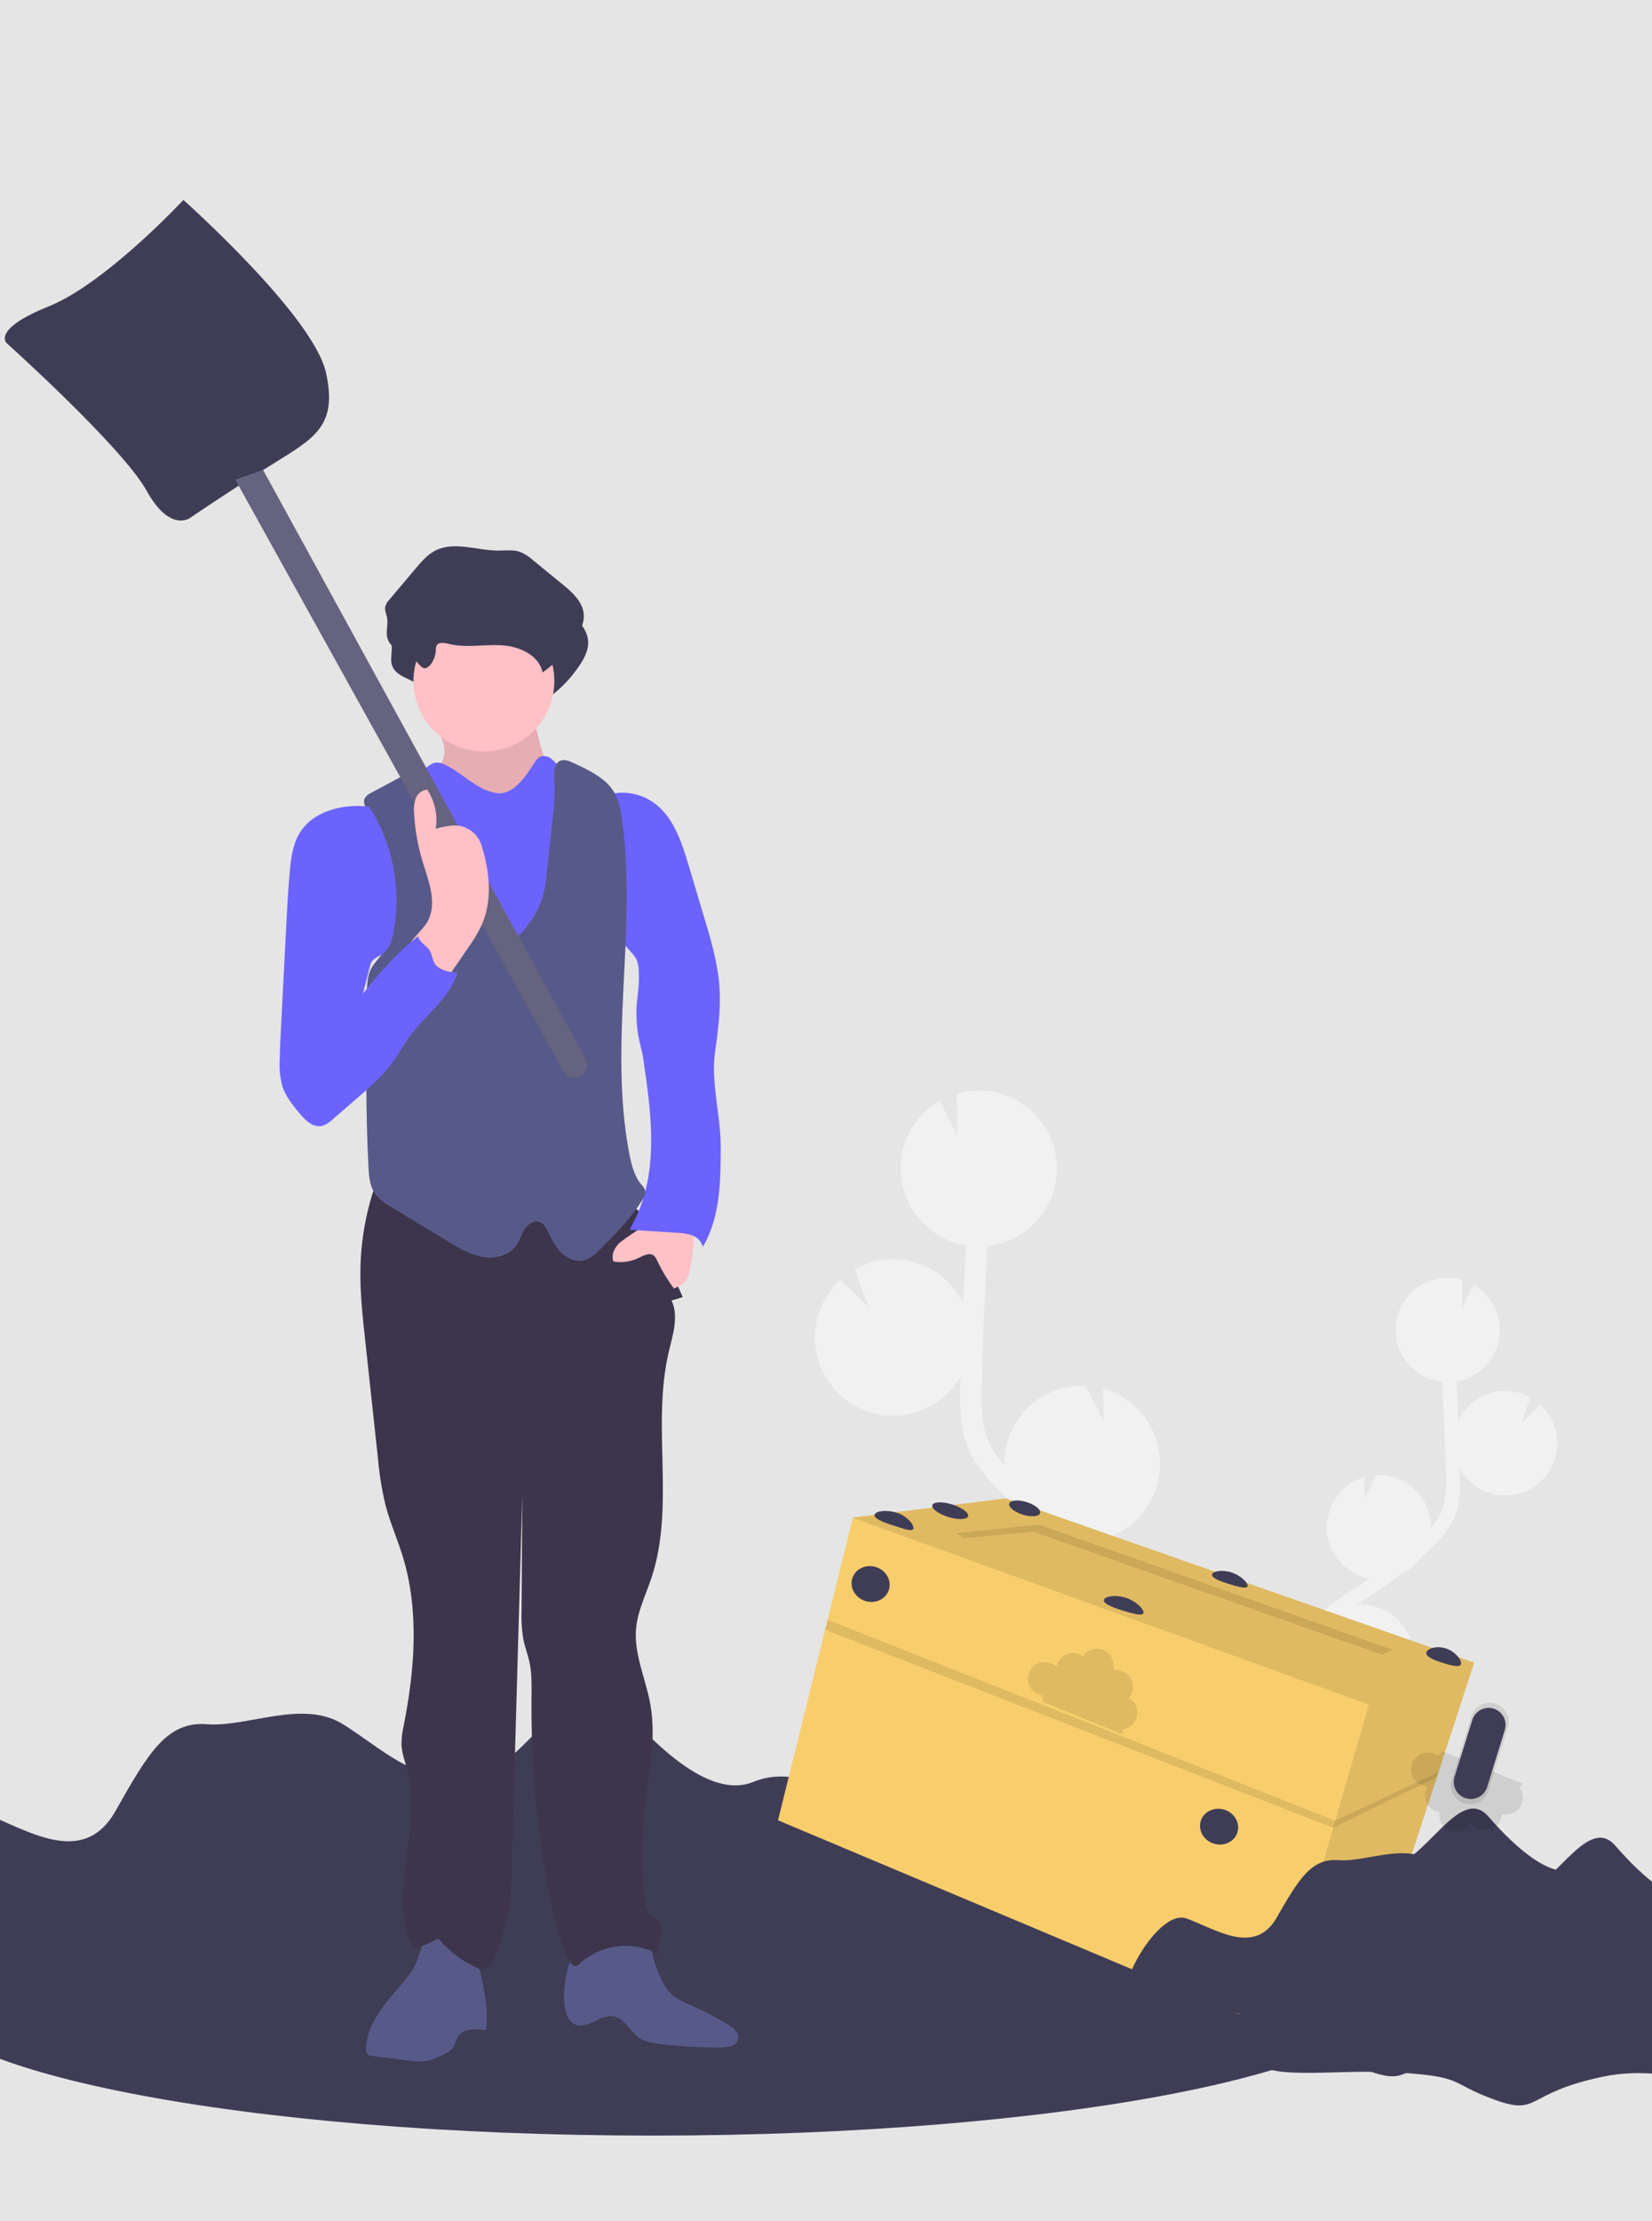 <svg width="620" height="833" viewBox="0 0 620 833" fill="none" xmlns="http://www.w3.org/2000/svg">
<rect width="620" height="833" fill="#E5E5E5"/>
<g clip-path="url(#clip0)">
<path d="M244.98 801C397.963 801 521.98 776.823 521.98 747C521.98 717.177 397.963 693 244.98 693C91.997 693 -32.02 717.177 -32.02 747C-32.02 776.823 91.997 801 244.98 801Z" fill="#3F3D56"/>
<path d="M23.25 734C23.25 734 -28.11 720.19 -37.8 721.21C-47.49 722.23 -23.12 673.85 -6.89 679.75C9.34 685.65 30.98 701.17 43.35 679.25C55.72 657.33 62.66 645.53 77.73 646.71C92.8 647.89 113.67 637.28 128.73 646.71C143.79 656.14 154.37 667.77 175.17 667.27C195.97 666.77 215.69 619.58 231.89 638.46C248.09 657.34 267.52 674.61 282.75 668.33C297.98 662.05 315.36 671.49 329.27 682.11C343.18 692.73 367.53 688.01 376.8 679.75C386.07 671.49 393.04 665.59 412.74 666.75C432.44 667.91 495.05 682.09 518.24 699.75C541.43 717.41 488.1 739.87 462.59 739.87C437.08 739.87 432.45 746.95 410.42 757.57C388.39 768.19 352.42 751.67 326.95 769.37C301.48 787.07 268.95 759.93 224.95 769.37C180.95 778.81 190.17 791.78 164.66 782.37C139.15 772.96 148.43 769.37 111.33 767.03C74.23 764.69 33.66 772.93 30.18 757.59C26.7 742.25 3.54 738.71 -10.38 733.99C-24.3 729.27 23.25 734 23.25 734Z" fill="#3F3D56"/>
<path d="M511.64 593.73L513.64 592.45L514.23 592.07C509.851 591.327 505.856 589.114 502.902 585.797C499.948 582.48 498.212 578.256 497.979 573.821C497.746 569.385 499.031 565.002 501.621 561.394C504.211 557.786 507.953 555.168 512.23 553.97L512.13 562.03L516.56 553.26C519.126 553.14 521.691 553.527 524.107 554.399C526.524 555.27 528.745 556.609 530.644 558.339C532.543 560.069 534.082 562.156 535.175 564.481C536.267 566.806 536.891 569.324 537.01 571.89C537.01 572.27 537.01 572.63 537.01 573C538.572 571.302 539.873 569.381 540.87 567.3C542.75 563.11 542.78 558.38 542.64 552.62C542.34 541.22 541.85 529.73 541.21 518.27C536.585 517.758 532.294 515.613 529.11 512.22C525.926 508.826 524.057 504.408 523.84 499.76C523.81 499.17 523.81 498.58 523.84 497.99C523.84 497.84 523.84 497.69 523.84 497.55C523.84 496.98 523.93 496.42 524.02 495.86C524.015 495.77 524.015 495.68 524.02 495.59C524.09 495.12 524.19 494.66 524.3 494.2C524.3 494.03 524.39 493.86 524.43 493.69C524.57 493.19 524.72 492.69 524.9 492.21C524.96 492.05 525.02 491.9 525.09 491.74C525.23 491.38 525.38 491.03 525.54 490.68C525.62 490.5 525.7 490.31 525.79 490.13L525.86 489.99C527.929 485.908 531.363 482.681 535.565 480.868C539.767 479.056 544.471 478.773 548.86 480.07L548.73 490.56L553.11 481.9C555.948 483.535 558.329 485.857 560.035 488.653C561.74 491.449 562.715 494.629 562.87 497.9C562.951 499.595 562.806 501.293 562.44 502.95V502.95C562.44 503.09 562.36 503.22 562.33 503.36C562.3 503.5 562.2 503.88 562.13 504.13C562.06 504.38 561.94 504.78 561.83 505.13C561.72 505.48 561.67 505.61 561.58 505.85C561.49 506.09 561.29 506.53 561.14 506.85C561.05 507.04 560.97 507.24 560.88 507.44C560.63 507.94 560.36 508.44 560.07 508.92C559.97 509.09 559.85 509.25 559.75 509.41C559.54 509.73 559.33 510.06 559.1 510.41C558.87 510.76 558.81 510.79 558.66 510.97C558.51 511.15 558.23 511.51 558 511.77C557.77 512.03 557.67 512.13 557.5 512.31C557.33 512.49 557.02 512.81 556.76 513.05L556.25 513.53L555.36 514.27L554.9 514.63C554.43 514.97 553.96 515.29 553.46 515.63L553.18 515.79C552.769 516.042 552.345 516.272 551.91 516.48L551.35 516.73C551 516.89 550.64 517.05 550.27 517.18L549.63 517.41C549.27 517.54 548.91 517.65 548.54 517.75L547.88 517.92C547.48 518.02 547.07 518.1 546.66 518.17H546.58C546.847 523.01 547.087 527.847 547.3 532.68C548.465 530.285 550.107 528.154 552.125 526.417C554.144 524.679 556.496 523.373 559.038 522.578C561.58 521.783 564.257 521.516 566.905 521.793C569.554 522.07 572.118 522.886 574.44 524.19L570.99 533.67L578.1 526.84C581.912 530.325 584.185 535.18 584.42 540.34C584.509 542.151 584.34 543.966 583.92 545.73C583.035 549.557 581.017 553.028 578.131 555.692C575.244 558.355 571.622 560.087 567.736 560.663C563.851 561.238 559.882 560.63 556.348 558.917C552.813 557.204 549.876 554.466 547.92 551.06C547.92 551.55 547.92 552.06 547.92 552.53C548.05 557.61 548.21 563.93 545.68 569.53C543.87 573.168 541.433 576.459 538.48 579.25C536.7 581.06 534.86 582.81 532.98 584.51C531.12 586.998 528.697 589.009 525.91 590.38C522.81 592.767 519.603 595.003 516.29 597.09L514.56 598.35C512.7 599.51 510.79 600.69 508.92 601.92L509.92 601.84C514.064 601.646 518.162 602.775 521.623 605.063C525.083 607.352 527.726 610.681 529.17 614.57L516.95 624.57L530.4 621.45C530.388 624.75 529.542 627.993 527.941 630.879C526.341 633.765 524.037 636.2 521.244 637.957C518.451 639.715 515.259 640.739 511.965 640.933C508.671 641.128 505.381 640.487 502.4 639.07C502.71 639.44 503.01 639.82 503.31 640.2L505.09 642.42C513.09 652.5 515.26 662.06 511.32 669.35L506.53 666.76C510.36 659.66 504.6 650.58 500.82 645.76C500.25 645.03 499.66 644.3 499.07 643.57C493.99 637.26 488.23 630.1 488.37 621.32C488.47 608.08 501.32 600.12 511.64 593.73Z" fill="#F1F1F1"/>
<path d="M414.99 580.4L411.92 578.48C411.62 578.3 411.33 578.11 411.04 577.92C417.591 576.797 423.565 573.48 427.981 568.513C432.397 563.547 434.993 557.226 435.342 550.589C435.69 543.952 433.772 537.394 429.901 531.991C426.03 526.589 420.437 522.663 414.04 520.86L414.19 532.93L407.56 519.8H407.48C403.637 519.621 399.797 520.201 396.179 521.506C392.561 522.812 389.235 524.817 386.391 527.408C383.548 529.999 381.243 533.124 379.607 536.606C377.972 540.088 377.038 543.857 376.86 547.7C376.86 548.26 376.86 548.81 376.86 549.36C374.518 546.812 372.567 543.93 371.07 540.81C368.26 534.55 368.21 527.46 368.43 518.81C368.87 501.73 369.61 484.52 370.57 467.37C377.492 466.6 383.912 463.386 388.678 458.307C393.443 453.229 396.242 446.617 396.57 439.66C396.57 438.76 396.57 437.88 396.57 437V436.34C396.51 435.49 396.43 434.65 396.3 433.82C396.3 433.68 396.3 433.55 396.23 433.41C396.11 432.71 395.96 432.02 395.79 431.33C395.73 431.07 395.67 430.82 395.6 430.56C395.39 429.81 395.17 429.08 394.9 428.35C394.82 428.11 394.72 427.88 394.62 427.64C394.41 427.1 394.19 426.58 393.95 426.06C393.82 425.78 393.7 425.51 393.57 425.24C393.533 425.172 393.499 425.102 393.47 425.03C391.128 420.412 387.604 416.498 383.256 413.688C378.908 410.877 373.892 409.27 368.72 409.03C365.465 408.883 362.208 409.275 359.08 410.19L359.27 425.9L352.72 412.9C347.324 415.978 343.055 420.702 340.536 426.38C338.017 432.059 337.381 438.394 338.72 444.46V444.46C338.72 444.66 338.83 444.86 338.88 445.07C338.97 445.46 339.07 445.84 339.17 446.22C339.27 446.6 339.47 447.22 339.63 447.67C339.79 448.12 339.87 448.39 340.01 448.74C340.2 449.26 340.43 449.74 340.66 450.27C340.79 450.57 340.91 450.87 341.05 451.16C341.42 451.91 341.82 452.65 342.26 453.37C342.41 453.63 342.58 453.87 342.74 454.11C343.06 454.6 343.37 455.11 343.74 455.55C343.95 455.84 344.18 456.11 344.4 456.39C344.62 456.67 345.05 457.2 345.4 457.59L346.14 458.4C346.5 458.78 346.87 459.15 347.25 459.51L348.02 460.22C348.45 460.6 348.9 460.97 349.36 461.32C349.59 461.5 349.81 461.69 350.05 461.87C350.74 462.38 351.45 462.87 352.19 463.31C352.33 463.4 352.48 463.47 352.62 463.55C353.24 463.91 353.87 464.26 354.51 464.55L355.36 464.93C355.89 465.17 356.42 465.4 356.97 465.6C357.29 465.73 357.61 465.84 357.97 465.95C358.51 466.13 359.06 466.3 359.61 466.45L360.61 466.71C361.22 466.85 361.83 466.97 362.44 467.08H362.56C362.147 474.32 361.787 481.56 361.48 488.8C359.733 485.215 357.273 482.024 354.249 479.424C351.225 476.824 347.701 474.87 343.895 473.68C340.088 472.491 336.079 472.092 332.113 472.508C328.146 472.924 324.307 474.147 320.83 476.1L326.01 490.28L315.36 480.06C312.531 482.643 310.24 485.758 308.616 489.228C306.993 492.697 306.07 496.453 305.9 500.28C305.764 502.991 306.014 505.708 306.64 508.35C307.972 514.067 310.993 519.251 315.309 523.23C319.626 527.208 325.039 529.796 330.845 530.659C336.651 531.522 342.583 530.618 347.87 528.067C353.156 525.515 357.553 521.433 360.49 516.35C360.49 517.09 360.49 517.83 360.42 518.56C360.23 526.17 359.98 535.63 363.77 544.08C366.34 549.81 370.48 554.45 374.56 558.62C377.227 561.34 379.973 563.967 382.8 566.5C385.575 570.23 389.199 573.246 393.37 575.3C398.037 578.867 402.843 582.2 407.79 585.3L410.89 587.22C413.67 588.95 416.53 590.73 419.33 592.57C418.84 592.57 418.33 592.47 417.85 592.45C411.644 592.157 405.506 593.846 400.323 597.273C395.14 600.699 391.182 605.685 389.02 611.51L407.31 626.4L387.18 621.74C387.19 626.692 388.453 631.561 390.853 635.893C393.253 640.225 396.712 643.878 400.905 646.512C405.099 649.146 409.891 650.675 414.836 650.956C419.78 651.237 424.715 650.262 429.18 648.12C428.72 648.68 428.27 649.24 427.82 649.81C426.92 650.93 426.02 652.04 425.15 653.14C413.24 668.23 409.93 682.54 415.82 693.46L423 689.59C417.26 678.96 425.89 665.36 431.55 658.2C432.4 657.11 433.28 656.02 434.17 654.92C441.78 645.47 450.4 634.75 450.17 621.61C449.68 601.9 430.45 590.01 414.99 580.4Z" fill="#F1F1F1"/>
<path d="M417.97 744.56C417.97 744.56 383.36 735.4 376.84 736.07C370.32 736.74 386.73 704.73 397.66 708.63C408.59 712.53 423.18 722.81 431.51 708.3C439.84 693.79 444.51 685.98 454.68 686.76C464.85 687.54 478.89 680.51 489.04 686.76C499.19 693.01 506.31 700.7 520.33 700.37C534.35 700.04 547.62 668.8 558.55 681.29C569.48 693.78 582.55 705.23 592.81 701.07C603.07 696.91 614.81 703.16 624.16 710.19C633.51 717.22 649.93 714.1 656.16 708.63C662.39 703.16 667.1 699.26 680.38 700.04C693.66 700.82 735.83 710.19 751.45 721.91C767.07 733.63 731.14 748.46 713.96 748.46C696.78 748.46 693.65 753.15 678.81 760.18C663.97 767.21 639.76 756.27 622.58 767.99C605.4 779.71 583.53 761.74 553.85 767.99C524.17 774.24 530.42 782.83 513.23 776.58C496.04 770.33 502.3 767.99 477.31 766.43C452.32 764.87 424.98 770.33 422.63 760.18C420.28 750.03 404.63 747.68 395.3 744.56C385.97 741.44 417.97 744.56 417.97 744.56Z" fill="#3F3D56"/>
<path d="M553.28 623.59L539.88 664.66L539.3 666.45L516.87 735.21L478.47 761.16L292 682.75L309.67 611.29L310.61 607.53L320.07 569.28L320.09 569.19L377.49 562.01L553.28 623.59Z" fill="#F8CE6D"/>
<path opacity="0.1" d="M553.28 623.59L516.87 735.21L478.47 761.16L513.72 639.35L320.07 569.28L320.09 569.19L377.49 562.01L553.28 623.59Z" fill="black"/>
<path opacity="0.1" d="M361.91 576.94L358.82 575.06L389.8 571.81L522.52 618.73L518.78 620.69L387.85 574.52L361.91 576.94Z" fill="black"/>
<path opacity="0.1" d="M539.88 664.66L501.12 682.89L310.61 607.53L309.67 611.29L500.35 685.57L539.3 666.45" fill="black"/>
<path d="M333.619 596.259C334.712 592.741 332.519 588.934 328.721 587.754C324.923 586.575 320.959 588.471 319.867 591.989C318.775 595.507 320.968 599.315 324.765 600.494C328.563 601.674 332.527 599.777 333.619 596.259Z" fill="#3F3D56"/>
<path d="M626.324 755.008C627.417 751.49 625.223 747.682 621.426 746.503C617.628 745.324 613.664 747.22 612.572 750.738C611.479 754.256 613.672 758.064 617.47 759.243C621.268 760.422 625.232 758.526 626.324 755.008Z" fill="#3F3D56"/>
<path d="M464.406 687.261C465.498 683.743 463.305 679.935 459.508 678.756C455.71 677.577 451.746 679.473 450.654 682.991C449.561 686.509 451.754 690.317 455.552 691.496C459.349 692.675 463.314 690.779 464.406 687.261Z" fill="#3F3D56"/>
<path d="M342.78 573.39C342.38 574.69 339.17 573.39 335.09 572.11C331.01 570.83 327.83 569.43 328.23 568.11C328.63 566.79 332.47 566.11 336.55 567.38C340.63 568.65 343.19 572.09 342.78 573.39Z" fill="#3F3D56"/>
<path d="M363.322 568.705C363.725 567.407 361.05 565.423 357.347 564.274C353.645 563.124 350.316 563.244 349.914 564.541C349.511 565.839 352.186 567.823 355.888 568.972C359.591 570.122 362.919 570.002 363.322 568.705Z" fill="#3F3D56"/>
<path d="M429.14 605.01C428.74 606.31 424.73 605.11 420.84 603.9C416.95 602.69 413.92 601.34 414.32 600.04C414.72 598.74 418.41 598.04 422.32 599.21C426.23 600.38 429.56 603.69 429.14 605.01Z" fill="#3F3D56"/>
<path d="M548.32 624.17C547.86 625.63 544.32 624.59 540.94 623.53C537.56 622.47 534.94 621.19 535.35 619.73C535.76 618.27 539.17 617.19 542.58 618.25C545.99 619.31 548.77 622.71 548.32 624.17Z" fill="#3F3D56"/>
<path d="M468.21 594.95C467.85 596.11 464.21 595.04 460.75 593.95C457.29 592.86 454.52 591.64 454.89 590.48C455.26 589.32 458.56 588.65 462.06 589.73C465.56 590.81 468.56 593.78 468.21 594.95Z" fill="#3F3D56"/>
<path d="M390.353 567.536C390.756 566.239 388.491 564.382 385.295 563.39C382.099 562.397 379.181 562.645 378.778 563.942C378.375 565.24 380.64 567.096 383.836 568.089C387.033 569.081 389.95 568.834 390.353 567.536Z" fill="#3F3D56"/>
<path opacity="0.1" d="M426.56 644.26C426.986 642.886 426.931 641.408 426.404 640.07C425.877 638.732 424.909 637.614 423.66 636.9C424.255 636.224 424.701 635.43 424.97 634.57C425.294 633.526 425.343 632.416 425.11 631.348C424.877 630.28 424.371 629.291 423.642 628.477C422.912 627.662 421.984 627.051 420.948 626.703C419.912 626.355 418.803 626.282 417.73 626.49C418.152 625.038 418.039 623.484 417.413 622.108C416.786 620.733 415.688 619.627 414.316 618.992C412.944 618.357 411.391 618.235 409.936 618.647C408.482 619.059 407.224 619.979 406.39 621.24C405.577 620.652 404.636 620.266 403.644 620.114C402.652 619.962 401.638 620.049 400.686 620.366C399.734 620.684 398.872 621.223 398.17 621.941C397.468 622.658 396.947 623.532 396.65 624.49C396.65 624.63 396.58 624.76 396.55 624.89L396.33 625C395.628 624.368 394.793 623.901 393.887 623.634C392.981 623.367 392.026 623.306 391.094 623.457C390.161 623.608 389.274 623.965 388.498 624.504C387.722 625.042 387.076 625.748 386.609 626.569C386.141 627.39 385.864 628.305 385.797 629.248C385.73 630.19 385.875 631.135 386.221 632.014C386.568 632.893 387.107 633.683 387.799 634.326C388.491 634.969 389.318 635.449 390.22 635.73C390.546 635.833 390.881 635.907 391.22 635.95L391.3 638.27L421.56 650.64L421.36 648.64C422.553 648.479 423.676 647.982 424.597 647.206C425.518 646.43 426.199 645.408 426.56 644.26V644.26Z" fill="black"/>
<path opacity="0.1" d="M570.82 677.11C570.173 678.395 569.107 679.421 567.798 680.019C566.489 680.617 565.015 680.752 563.62 680.4C563.587 681.299 563.358 682.179 562.95 682.98C562.577 683.722 562.062 684.384 561.434 684.927C560.805 685.47 560.076 685.884 559.287 686.145C558.499 686.406 557.667 686.509 556.838 686.448C556.01 686.387 555.202 686.163 554.46 685.79C553.533 685.321 552.734 684.635 552.13 683.79C551.423 685.121 550.263 686.155 548.86 686.706C547.457 687.257 545.904 687.289 544.479 686.795C543.055 686.302 541.855 685.315 541.094 684.014C540.333 682.713 540.062 681.183 540.33 679.7C539.634 679.604 538.958 679.395 538.33 679.08C536.833 678.328 535.697 677.012 535.17 675.422C534.643 673.832 534.769 672.097 535.52 670.6L535.72 670.23L535.64 670C534.725 669.972 533.827 669.743 533.01 669.33C531.508 668.569 530.369 667.242 529.845 665.641C529.321 664.041 529.454 662.297 530.215 660.795C530.976 659.293 532.303 658.154 533.904 657.63C535.504 657.106 537.248 657.239 538.75 658C539.046 658.148 539.33 658.319 539.6 658.51L541.26 656.9L571.7 669.07L570.17 670.37C570.907 671.316 571.359 672.452 571.474 673.646C571.589 674.839 571.362 676.041 570.82 677.11Z" fill="black"/>
<path opacity="0.1" d="M552.24 643.64L544.89 667.46C544.348 669.206 544.494 671.094 545.299 672.736C546.104 674.378 547.507 675.649 549.22 676.29V676.29C550.131 676.629 551.101 676.778 552.072 676.729C553.043 676.68 553.993 676.434 554.865 676.005C555.738 675.577 556.514 674.975 557.145 674.236C557.777 673.498 558.252 672.638 558.54 671.71L565.89 647.88C566.171 646.956 566.262 645.984 566.157 645.023C566.051 644.063 565.752 643.134 565.277 642.292C564.802 641.451 564.161 640.715 563.393 640.128C562.626 639.542 561.747 639.117 560.81 638.88C559.044 638.43 557.172 638.672 555.579 639.557C553.986 640.442 552.791 641.903 552.24 643.64V643.64Z" fill="black"/>
<path d="M552.56 645.09L545.89 666.45C545.401 668.016 545.532 669.709 546.256 671.181C546.98 672.653 548.241 673.791 549.78 674.36C550.597 674.663 551.466 674.796 552.336 674.751C553.206 674.707 554.058 674.485 554.839 674.101C555.62 673.716 556.315 673.176 556.881 672.514C557.447 671.852 557.872 671.082 558.13 670.25L564.76 648.88C565.017 648.048 565.102 647.172 565.01 646.305C564.918 645.439 564.651 644.6 564.224 643.841C563.797 643.081 563.221 642.416 562.529 641.886C561.837 641.357 561.045 640.974 560.2 640.76V640.76C558.615 640.376 556.943 640.61 555.524 641.414C554.105 642.219 553.045 643.533 552.56 645.09V645.09Z" fill="#3F3D56"/>
<path d="M465.61 755.49C465.61 755.49 431 746.33 424.48 747.01C417.96 747.69 434.37 715.66 445.3 719.57C456.23 723.48 470.82 733.74 479.15 719.23C487.48 704.72 492.15 696.92 502.32 697.7C512.49 698.48 526.53 691.45 536.68 697.7C546.83 703.95 553.95 711.63 567.97 711.3C581.99 710.97 595.26 679.73 606.2 692.23C617.14 704.73 630.2 716.16 640.46 712.01C650.72 707.86 662.46 714.1 671.8 721.13C681.14 728.16 697.58 725.03 703.8 719.57C710.02 714.11 714.73 710.19 728.01 710.97C741.29 711.75 783.46 721.13 799.08 732.84C814.7 744.55 778.78 759.4 761.59 759.4C744.4 759.4 741.29 764.08 726.45 771.11C711.61 778.14 687.39 767.21 670.21 778.92C653.03 790.63 631.16 772.68 601.48 778.92C571.8 785.16 578.05 793.76 560.87 787.52C543.69 781.28 549.93 778.92 524.94 777.36C499.95 775.8 472.61 781.27 470.27 771.11C467.93 760.95 452.32 758.62 442.94 755.49C433.56 752.36 465.61 755.49 465.61 755.49Z" fill="#3F3D56"/>
<path d="M165.2 254.18C165.128 253.452 165.235 252.718 165.51 252.04C166.32 250.6 168.44 250.99 170.04 251.4C176.48 253.02 183.26 251.55 189.88 251.93C196.5 252.31 203.97 255.62 205.3 262.12C210.11 258.712 214.255 254.452 217.53 249.55C219.37 246.8 220.97 243.65 220.72 240.35C220.36 235.59 216.37 232.03 212.67 229.01L201.67 220.01C200.224 218.677 198.551 217.614 196.73 216.87C194.19 216 191.41 216.41 188.73 216.41C180.73 216.41 172.16 212.77 165.02 216.41C162.02 217.94 159.8 220.56 157.64 223.12L147.8 234.77C147.057 235.511 146.516 236.43 146.23 237.44C145.95 238.86 146.68 240.26 146.93 241.69C147.4 244.29 146.27 247.06 147.14 249.56C148.57 253.71 153.6 254.3 156.68 256.67C157.83 257.56 159.63 260.56 160.99 260.53C163.43 260.5 165.13 256.09 165.2 254.18Z" fill="#3F3D56"/>
<path d="M166.82 282C166.71 285.24 164.82 288.12 163 290.81C160.57 294.39 158 298.11 154.16 300.11C173.459 310.3 195.94 312.67 216.94 306.73C220.31 305.73 224.29 303.65 224.09 300.14C220.09 299.05 215.95 297.92 212.55 295.51C208.49 292.63 205.81 288.15 204.08 283.51C202.35 278.87 201.47 273.91 200.26 269.08C200.181 268.585 199.966 268.121 199.64 267.74C199.089 267.346 198.413 267.168 197.74 267.24L184.42 267C178.95 267 173.01 266.87 167.93 269.19C161.61 272.09 167 276.62 166.82 282Z" fill="#FFC0C6"/>
<path opacity="0.1" d="M166.82 282C166.71 285.24 164.82 288.12 163 290.81C160.57 294.39 158 298.11 154.16 300.11C173.459 310.3 195.94 312.67 216.94 306.73C220.31 305.73 224.29 303.65 224.09 300.14C220.09 299.05 215.95 297.92 212.55 295.51C208.49 292.63 205.81 288.15 204.08 283.51C202.35 278.87 201.47 273.91 200.26 269.08C200.181 268.585 199.966 268.121 199.64 267.74C199.089 267.346 198.413 267.168 197.74 267.24L184.42 267C178.95 267 173.01 266.87 167.93 269.19C161.61 272.09 167 276.62 166.82 282Z" fill="black"/>
<path d="M155.23 738.24C151.95 743.24 147.66 747.47 144.06 752.24C140.46 757.01 137.45 762.57 137.41 768.54C137.362 768.919 137.399 769.304 137.519 769.668C137.638 770.031 137.837 770.363 138.1 770.64C138.509 770.904 138.983 771.053 139.47 771.07L153.37 772.85C155.483 773.218 157.637 773.292 159.77 773.07C162.067 772.616 164.28 771.81 166.33 770.68C167.897 770.066 169.261 769.027 170.27 767.68C170.94 766.58 171.12 765.23 171.76 764.11C173.69 760.72 178.55 760.87 182.41 761.46C183.52 751.15 180.67 740.87 177.84 730.89C177.718 730.278 177.454 729.702 177.07 729.21C176.565 728.724 175.941 728.379 175.26 728.21C171.93 727.12 163.88 722.85 161.08 724.85C159.03 726.33 156.89 735.59 155.23 738.24Z" fill="#575A88"/>
<path d="M222.25 758.57C224.92 757.32 227.77 755.71 230.65 756.37C234.71 757.28 236.52 762.08 239.97 764.37C242.09 765.8 244.71 766.22 247.24 766.55C255.032 767.558 262.884 768.022 270.74 767.94C273.25 767.94 276.41 767.34 277.02 764.94C277.63 762.54 275.32 760.63 273.27 759.38C268.82 756.65 264.182 754.241 259.39 752.17C257.035 751.301 254.808 750.117 252.77 748.65C249.34 745.88 247.67 741.54 246.14 737.41C244.91 734.09 243.78 726.92 241.26 724.41C238.5 721.7 234.79 723.5 231.33 724.26C225.95 725.44 219.65 726.26 216.19 731.09C211.13 738.16 207.24 765.52 222.25 758.57Z" fill="#575A88"/>
<path d="M142.74 439.46C138.146 450.765 135.62 462.802 135.28 475C135.04 484.11 136.02 493.19 137.01 502.25C138.59 516.917 140.177 531.583 141.77 546.25C142.279 552.349 143.238 558.402 144.64 564.36C146.37 571.01 149.18 577.36 151.19 583.9C157.41 604.28 155.64 626.26 151.53 647.17C150.983 649.464 150.695 651.812 150.67 654.17C150.79 657.7 152.15 661.06 153.03 664.48C158.41 685.33 146.03 708.48 154.11 728.48C154.315 729.194 154.765 729.814 155.38 730.23C155.786 730.382 156.218 730.451 156.651 730.432C157.084 730.413 157.509 730.307 157.9 730.12C160.202 729.319 162.411 728.273 164.49 727C168.843 732.268 174.467 736.339 180.83 738.83C185.57 737.66 186.46 731.9 188.01 727.27C189.192 723.981 190.154 720.617 190.89 717.2C191.575 713.008 191.927 708.768 191.94 704.52L196.04 560.17L195.74 604.22C195.597 607.787 195.821 611.359 196.41 614.88C197.01 617.81 198.11 620.62 198.74 623.55C199.63 627.74 199.52 632.08 199.48 636.37C199.231 661.813 201.559 687.216 206.43 712.19C208.03 720.37 209.95 728.63 214.04 735.88C214.175 736.213 214.376 736.514 214.633 736.765C214.889 737.017 215.195 737.212 215.53 737.34C216.4 737.53 217.2 736.84 217.86 736.23C221.811 732.738 226.747 730.556 231.989 729.987C237.232 729.417 242.521 730.487 247.13 733.05C246.25 728.81 250.29 723.88 247.4 720.66C246.57 719.73 245.33 719.28 244.4 718.47C242.56 716.9 242.12 714.26 241.86 711.85C240.725 701.123 240.725 690.307 241.86 679.58C243.27 666.17 246.44 652.65 244.1 639.38C242.4 629.75 237.82 620.38 238.73 610.69C239.33 604.19 242.35 598.2 244.43 592.01C253.51 564.95 244.43 534.79 251 507.01C252.51 500.63 254.79 493.73 252.05 487.78L256.22 486.51L247.56 466.74C245.72 462.53 243.8 458.2 240.56 454.96C235.12 449.55 226.99 448.1 219.4 446.96L157.66 437.33C152.19 436.44 144.81 434.38 142.74 439.46Z" fill="#3C354C"/>
<path d="M181.61 281.86C196.207 281.86 208.04 270.027 208.04 255.43C208.04 240.833 196.207 229 181.61 229C167.013 229 155.18 240.833 155.18 255.43C155.18 270.027 167.013 281.86 181.61 281.86Z" fill="#FFC0C6"/>
<path d="M167.2 286.9C165.918 286.142 164.404 285.875 162.94 286.15C162.22 286.406 161.545 286.774 160.94 287.24L148.44 296C146.648 297.113 145.05 298.511 143.71 300.14C141.57 303.05 141.23 306.92 141.51 310.52C142.13 318.64 145.41 326.3 147.19 334.24C148.97 342.18 148.97 351.24 143.85 357.6C142.969 358.512 142.234 359.554 141.67 360.69C141.365 361.66 141.226 362.674 141.26 363.69C141.075 367.491 141.155 371.3 141.5 375.09C142.06 379.98 143.5 384.73 144.28 389.58C145.65 397.84 145.28 406.31 146.34 414.58C146.293 415.133 146.361 415.69 146.541 416.215C146.721 416.741 147.008 417.223 147.384 417.631C147.76 418.039 148.218 418.365 148.726 418.586C149.235 418.808 149.785 418.922 150.34 418.92C156.521 419.825 162.764 420.236 169.01 420.15C176.24 420.15 183.46 419.75 190.68 419.37L223.54 417.64C224.008 417.7 224.483 417.657 224.933 417.515C225.383 417.372 225.796 417.133 226.144 416.813C226.491 416.494 226.765 416.103 226.946 415.667C227.127 415.232 227.21 414.761 227.19 414.29C230.07 400.47 232.97 386.4 231.61 372.36C230.73 363.29 228.09 354.5 225.61 345.74C223.61 338.64 221.69 331.19 223.19 323.96C224.19 319.19 226.62 314.78 227.25 309.96C227.614 307.452 227.396 304.893 226.612 302.483C225.828 300.072 224.5 297.874 222.73 296.06C219.05 292.53 213.68 291.19 210.01 287.65C209.002 286.505 207.905 285.442 206.73 284.47C206.13 283.992 205.408 283.692 204.647 283.603C203.885 283.515 203.113 283.642 202.42 283.97C201.743 284.45 201.183 285.075 200.78 285.8C197.58 290.66 192.78 298.67 186.03 297.41C178.73 296.1 173.63 290 167.2 286.9Z" fill="#6C63FF"/>
<path d="M233.24 465.58C230.9 467.33 229.16 470.44 230.24 473.15C233.419 473.717 236.696 473.262 239.6 471.85C241.47 470.94 243.8 469.66 245.42 470.98C245.945 471.485 246.351 472.099 246.61 472.78C248.362 476.495 250.487 480.023 252.95 483.31C254.73 482.47 256.6 481.55 257.67 479.9C258.316 478.776 258.734 477.536 258.9 476.25C259.527 473.032 259.991 469.785 260.29 466.52C260.5 464.15 260.54 461.52 258.92 459.76C251.97 452.26 239.01 461.27 233.24 465.58Z" fill="#FFC0C6"/>
<path d="M163.55 244.26C163.479 243.535 163.585 242.804 163.86 242.13C164.67 240.69 166.79 241.13 168.39 241.48C174.83 243.11 181.61 241.64 188.23 242.02C194.85 242.4 202.32 245.71 203.65 252.21C208.462 248.8 212.61 244.541 215.89 239.64C217.73 236.89 219.33 233.74 219.08 230.44C218.72 225.68 214.73 222.12 211.03 219.1L200.03 210.1C198.583 208.771 196.91 207.71 195.09 206.97C192.55 206.1 189.77 206.51 187.09 206.51C179.09 206.51 170.52 202.87 163.38 206.51C160.38 208.05 158.16 210.67 155.99 213.23L146.16 224.88C145.417 225.619 144.874 226.534 144.58 227.54C144.3 228.96 145.03 230.37 145.29 231.79C145.75 234.39 144.63 237.17 145.49 239.67C146.92 243.82 151.96 244.4 155.04 246.78C156.19 247.67 157.98 250.67 159.35 250.63C161.78 250.59 163.48 246.18 163.55 244.26Z" fill="#3F3D56"/>
<path d="M228.82 297.87C231.587 297.217 234.46 297.146 237.255 297.662C240.051 298.179 242.709 299.271 245.06 300.87C252.62 306.05 255.73 315.51 258.36 324.29L264.25 343.98C266.83 352.61 269.43 361.32 270.03 370.31C270.58 378.48 269.46 386.66 268.34 394.77C266.79 406 270.44 418.31 270.49 429.64C270.49 442.64 270.41 456.43 263.79 467.64C263.515 466.659 263.008 465.759 262.312 465.016C261.616 464.273 260.751 463.708 259.79 463.37C257.874 462.716 255.865 462.378 253.84 462.37L236.24 461.24C237.74 458.706 239.031 456.054 240.1 453.31C246.85 435.97 244.26 416.59 241.57 398.19C241.358 396.436 241.024 394.698 240.57 392.99C238.796 386.426 238.391 379.567 239.38 372.84C239.783 369.797 239.887 366.723 239.69 363.66C239.659 362.367 239.385 361.091 238.88 359.9C238.362 358.92 237.709 358.018 236.94 357.22L233.38 353.22C233.09 341.12 231.19 328.93 229.31 316.97C228.398 310.645 228.233 304.234 228.82 297.87V297.87Z" fill="#6C63FF"/>
<path d="M194.24 351.3C177.145 338.035 165.757 318.746 162.4 297.37C161.82 293.58 160.31 288.63 156.48 288.76C155.32 288.883 154.204 289.273 153.22 289.9L139.34 297.34C138.348 297.743 137.503 298.441 136.92 299.34C136.01 301.12 137.3 303.17 138.41 304.83C145.88 316.13 146.41 330.48 146.71 344.02C146.8 348.02 146.83 352.23 144.9 355.73C143.33 358.56 140.6 360.64 139.16 363.55C137.81 366.28 137.75 369.44 137.71 372.49C137.43 394.25 137.15 416.04 138.29 437.78C138.46 441.06 138.72 444.5 140.47 447.28C142.1 449.85 144.79 451.51 147.39 453.08L168.44 465.8C172.44 468.23 176.6 470.7 181.23 471.48C185.86 472.26 191.15 470.94 193.81 467.07C195.1 465.19 195.67 462.9 196.91 460.99C198.15 459.08 200.52 457.53 202.63 458.38C204.13 458.98 204.95 460.55 205.63 462C206.97 464.77 208.37 467.61 210.56 469.78C212.75 471.95 215.92 473.41 218.93 472.78C221.53 472.21 223.56 470.24 225.43 468.36C231.21 462.57 237.05 456.7 241.3 449.69C241.912 448.876 242.229 447.878 242.2 446.86C241.927 445.869 241.392 444.971 240.65 444.26C237.99 441 236.94 436.73 236.15 432.59C228.24 390.99 239.41 347.75 233.26 305.85C232.56 301.05 231.02 296.64 227.42 293.39C223.82 290.14 219.34 288.07 214.93 286.05C213.48 285.39 211.82 284.71 210.34 285.31C207.89 286.31 207.88 289.68 208.06 292.31C208.268 297.7 208 303.097 207.26 308.44L205.11 328.23C204.905 331.253 204.341 334.24 203.43 337.13C201.539 342.518 198.388 347.376 194.24 351.3V351.3Z" fill="#575A88"/>
<path d="M71.63 194.07C71.63 194.07 64 200.27 54.99 184.01C45.98 167.75 2.47 128.67 2.47 128.67C2.47 128.67 -3.16 123.52 18.23 114.94C39.62 106.36 68.83 75 68.83 75C68.83 75 117.57 118.33 122.34 139.79C127.11 161.25 116.67 164.89 98.75 176.29C80.83 187.69 71.63 194.07 71.63 194.07Z" fill="#3F3D56"/>
<path d="M211.32 401.59L88.32 179.92L98.76 176.29L219.68 397C219.984 397.559 220.174 398.174 220.238 398.807C220.302 399.441 220.239 400.081 220.053 400.69C219.867 401.299 219.561 401.865 219.154 402.354C218.746 402.843 218.245 403.247 217.68 403.54C216.575 404.107 215.292 404.221 214.104 403.857C212.916 403.492 211.917 402.679 211.32 401.59V401.59Z" fill="#656380"/>
<path d="M160.81 345C164.03 338.11 160.73 330.16 158.53 322.88C156.777 317.094 155.733 311.117 155.42 305.08C155.21 303.181 155.422 301.258 156.04 299.45C156.367 298.553 156.944 297.769 157.702 297.189C158.46 296.61 159.369 296.26 160.32 296.18C163.192 300.476 164.338 305.696 163.53 310.8C165.393 310.32 167.283 309.949 169.19 309.69C171.662 309.358 174.172 309.909 176.278 311.246C178.384 312.583 179.95 314.621 180.7 317C183.87 327.16 184.95 338 180.53 347.5C179.121 350.311 177.486 353.004 175.64 355.55L166 369.63C165.34 370.63 164.53 371.63 163.37 371.8C162.21 371.97 161 370.92 160.15 369.95C157.22 366.64 152.02 361.82 152.59 357.26C153.16 352.7 158.89 349.05 160.81 345Z" fill="#FFC0C6"/>
<path d="M138.53 302.53C128.74 301.42 117.53 304.07 112.41 312.53C109.84 316.8 109.2 321.92 108.75 326.88C108.12 333.83 107.75 340.8 107.4 347.76L105.51 384.4C105.28 388.78 105.06 393.17 104.98 397.55C104.752 400.974 105.121 404.412 106.07 407.71C107.28 411.26 109.68 414.26 112.07 417.18C114.46 420.1 117.45 423.11 120.96 422.26C122.397 421.786 123.702 420.981 124.77 419.91L132.77 412.99C138.21 408.32 143.71 403.58 147.85 397.72C149.85 394.9 151.49 391.85 153.51 389.05C159.45 380.81 168.59 374.56 171.72 364.9C168.72 364.74 164.36 363.75 162.98 361.09C162.25 359.68 162.15 358 161.34 356.65C160.11 354.59 157.34 353.47 156.93 351.11C149.07 357.44 142.49 364.79 136.21 372.68L138.76 362.77C138.939 361.839 139.325 360.961 139.89 360.2C140.785 359.416 141.797 358.779 142.89 358.31C146 356.43 147.18 352.54 147.81 348.96C150.621 332.868 147.311 316.305 138.53 302.53Z" fill="#6C63FF"/>
</g>
<defs>
<clipPath id="clip0">
<rect width="853.78" height="726" fill="white" transform="translate(-40 75)"/>
</clipPath>
</defs>
</svg>
